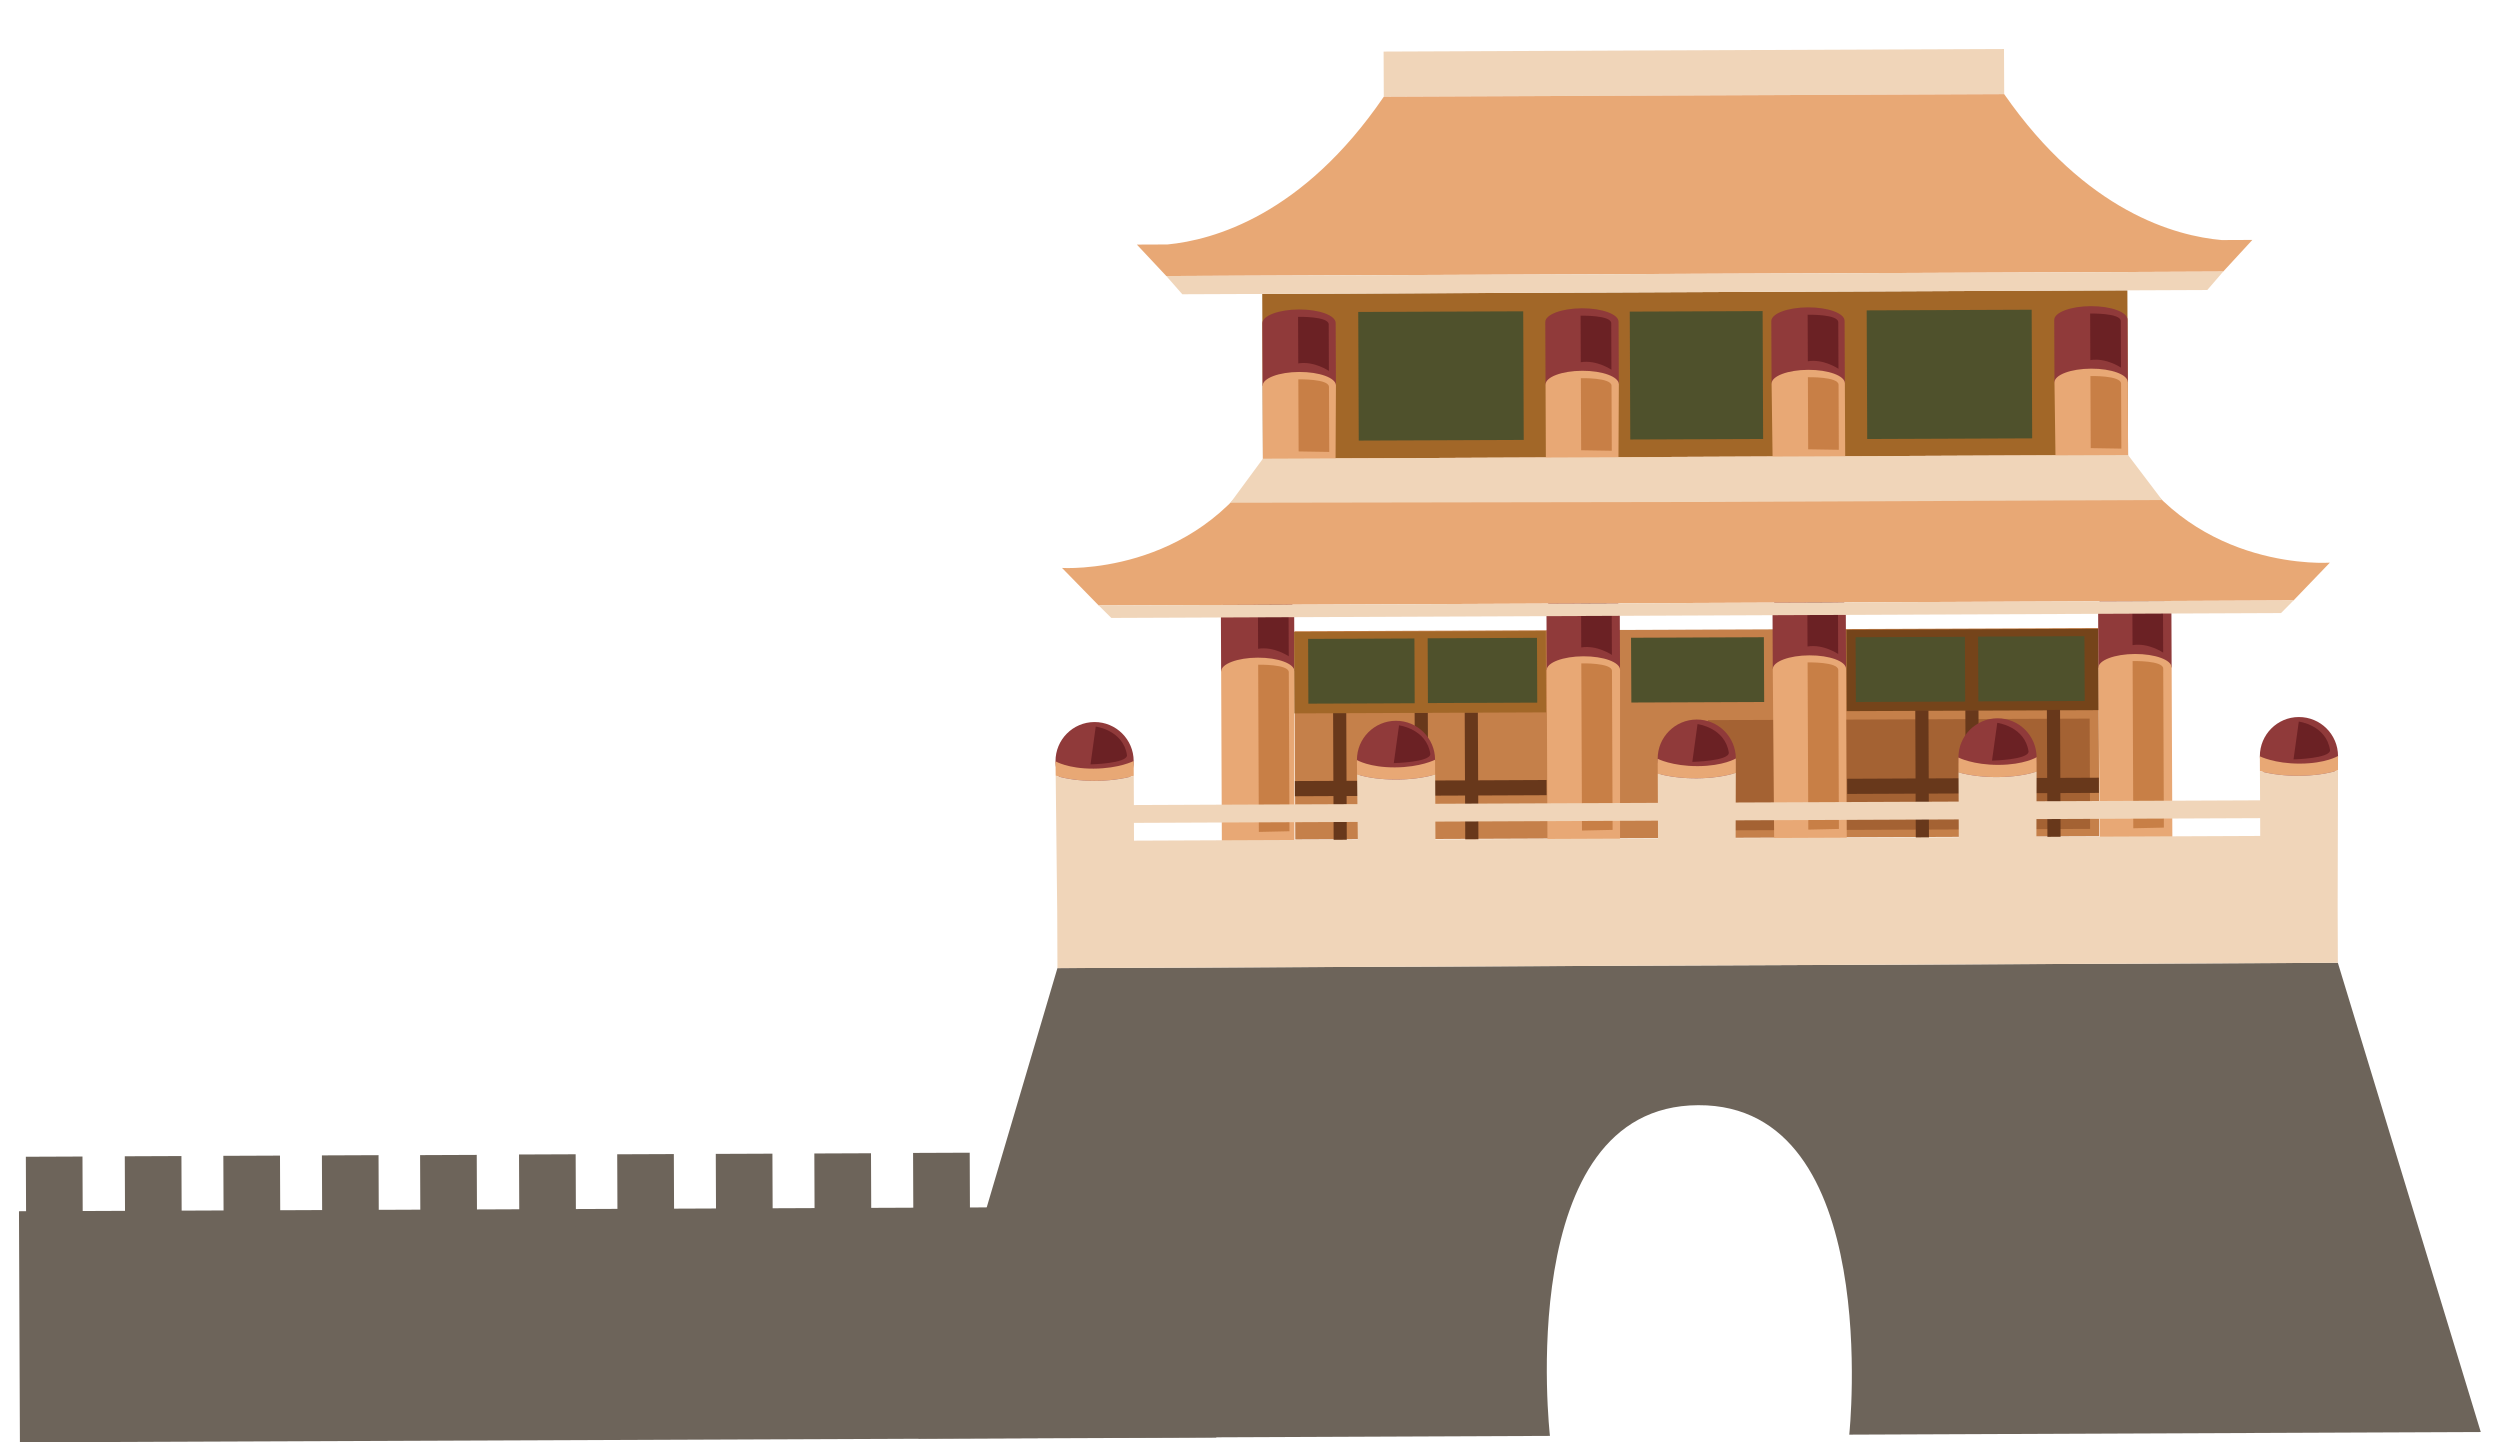 <?xml version="1.0" encoding="utf-8"?>
<!-- Generator: Adobe Illustrator 16.0.0, SVG Export Plug-In . SVG Version: 6.00 Build 0)  -->
<!DOCTYPE svg PUBLIC "-//W3C//DTD SVG 1.1//EN" "http://www.w3.org/Graphics/SVG/1.1/DTD/svg11.dtd">
<svg version="1.1" id="Layer_1" xmlns="http://www.w3.org/2000/svg" xmlns:xlink="http://www.w3.org/1999/xlink" x="0px" y="0px"
	 width="260px" height="150px" viewBox="11 6 260 150" enable-background="new 11 6 260 150" xml:space="preserve">
<g>
	<g>
		<g>
			
				<rect x="145.65" y="71.518" transform="matrix(-1 0.004 -0.004 -1 375.258 163.912)" fill="#C5804A" width="83.614" height="21.663"/>
			
				<rect x="188.631" y="80.835" transform="matrix(-1 0.004 -0.004 -1 417.325 172.286)" fill="#A46233" width="39.709" height="11.472"/>
			<path fill="#903A3A" d="M141.776,67.897c-2.107,0.008-3.809,0.65-3.805,1.433l0.027,6.499l7.623-0.031l-0.028-6.5
				C145.588,68.516,143.882,67.888,141.776,67.897z"/>
			<path fill="#E8A875" d="M145.621,75.798c-0.006-0.781-1.713-1.412-3.818-1.402c-2.105,0.009-3.809,0.652-3.804,1.434
				l0.103,24.894l7.52-0.029C145.621,100.692,145.621,75.909,145.621,75.798z"/>
			<path fill="#903A3A" d="M175.64,67.755c-2.104,0.01-3.81,0.65-3.808,1.434l0.027,6.5l7.625-0.033l-0.029-6.498
				C179.455,68.374,177.746,67.747,175.64,67.755z"/>
			<path fill="#E8A875" d="M179.485,75.655c-0.004-0.78-1.715-1.409-3.819-1.4c-2.104,0.009-3.81,0.652-3.806,1.434l0.105,24.893
				l7.52-0.03C179.485,100.55,179.485,75.767,179.485,75.655z"/>
			<polygon fill="#4F512C" points="194.474,79.007 180.66,79.063 180.627,72.326 194.443,72.27 			"/>
			
				<rect x="145.697" y="88.789" transform="matrix(-1 0.004 -0.004 -1 304.277 188.818)" fill="none" width="12.484" height="11.883"/>
			
				<rect x="159.387" y="88.732" transform="matrix(-1 0.004 -0.004 -1 331.656 188.645)" fill="none" width="12.484" height="11.881"/>
			<polygon fill="#68381B" points="164.728,87.152 164.697,80.079 163.33,80.085 163.358,87.158 159.521,87.171 159.492,80.101 
				158.121,80.108 158.151,87.177 151.039,87.206 151.011,80.136 149.642,80.142 149.67,87.212 145.668,87.229 145.672,88.81 
				149.679,88.792 149.729,100.675 151.097,100.669 151.047,88.786 158.158,88.759 158.205,100.64 159.576,100.634 159.526,88.751 
				163.367,88.736 163.416,100.617 164.787,100.613 164.735,88.731 171.845,88.701 171.838,87.119 			"/>
			<path fill="#903A3A" d="M128.902,85.144c0.008,2.244-1.805,4.072-4.046,4.08c-2.246,0.01-4.073-1.803-4.083-4.049
				c-0.01-2.243,1.801-4.073,4.047-4.083C127.065,81.083,128.894,82.898,128.902,85.144z"/>
			<path fill="#E8A875" d="M128.909,86.685l-0.006-1.541c0,0-1.5,0.783-4.173,0.795c-2.672,0.013-3.956-0.764-3.956-0.764
				l0.017,1.496C123.046,87.38,126.475,87.384,128.909,86.685z"/>
			<path fill="#903A3A" d="M160.248,85.011c0.011,2.246-1.801,4.074-4.047,4.084s-4.072-1.805-4.08-4.051
				c-0.012-2.243,1.801-4.073,4.047-4.083C158.412,80.952,160.24,82.768,160.248,85.011z"/>
			<path fill="#E8A875" d="M160.254,86.552l-0.006-1.541c0,0-1.5,0.787-4.172,0.797c-2.674,0.013-3.955-0.764-3.955-0.764
				l0.014,1.496C154.397,87.247,157.822,87.251,160.254,86.552z"/>
			<path fill="none" d="M191.527,84.88c0.012,2.246-1.801,4.074-4.049,4.082c-2.24,0.012-4.07-1.803-4.08-4.047
				c-0.009-2.245,1.805-4.075,4.049-4.084C189.692,80.821,191.521,82.639,191.527,84.88z"/>
			<path fill="none" d="M191.535,86.423l-0.008-1.543c0,0-1.496,0.787-4.169,0.797c-2.675,0.012-3.96-0.762-3.96-0.762l0.018,1.496
				C185.675,87.119,189.104,87.122,191.535,86.423z"/>
			<path fill="none" d="M183.416,86.411l0.158,14.121l8.02-0.033l-0.059-14.076C189.104,87.122,185.675,87.119,183.416,86.411z"/>
			<path fill="#903A3A" d="M233.011,67.516c2.103-0.008,3.812,0.619,3.813,1.4l0.026,6.501l-7.621,0.031l-0.026-6.5
				C229.199,68.167,230.906,67.524,233.011,67.516z"/>
			<path fill="#E8A875" d="M229.23,75.449c-0.003-0.782,1.7-1.426,3.807-1.435c2.104-0.008,3.813,0.621,3.814,1.403l0.104,24.893
				l-7.52,0.031C229.437,100.341,229.23,75.559,229.23,75.449z"/>
			<path fill="#903A3A" d="M199.146,67.657c2.104-0.008,3.813,0.62,3.815,1.4l0.029,6.501l-7.623,0.032l-0.027-6.5
				C195.338,68.308,197.039,67.667,199.146,67.657z"/>
			<path fill="#E8A875" d="M195.369,75.591c-0.004-0.783,1.698-1.426,3.805-1.434c2.104-0.01,3.813,0.62,3.816,1.401l0.104,24.892
				l-7.522,0.033C195.572,100.483,195.369,75.701,195.369,75.591z"/>
			
				<rect x="203.058" y="71.397" transform="matrix(1 -0.004 0.004 1 -0.317 0.912)" fill="#75441A" width="26.172" height="8.463"/>
			
				<rect x="216.742" y="72.16" transform="matrix(1 -0.004 0.004 1 -0.308 0.913)" fill="#4F512C" width="11.058" height="6.738"/>
			
				<rect x="204.008" y="72.205" transform="matrix(1 -0.004 0.004 1 -0.316 0.883)" fill="#4F512C" width="11.371" height="6.736"/>
			
				<rect x="216.818" y="88.491" transform="matrix(1 -0.004 0.004 1 -0.411 0.978)" fill="none" width="12.488" height="11.881"/>
			
				<rect x="203.137" y="88.539" transform="matrix(1 -0.004 0.004 1 -0.397 0.885)" fill="none" width="12.485" height="11.882"/>
			<polygon fill="#68381B" points="225.275,86.897 225.246,79.827 223.875,79.833 223.906,86.904 216.793,86.933 216.764,79.862 
				215.396,79.868 215.425,86.938 211.588,86.953 211.559,79.884 210.188,79.89 210.218,86.96 203.106,86.992 203.115,88.57 
				210.222,88.54 210.271,100.423 211.643,100.415 211.593,88.535 215.432,88.519 215.481,100.402 216.848,100.396 216.801,88.513 
				223.912,88.483 223.961,100.365 225.33,100.358 225.281,88.478 229.285,88.46 229.281,86.88 			"/>
			<path fill="#903A3A" d="M246.025,84.654c0.012,2.245,1.838,4.06,4.082,4.049c2.245-0.011,4.059-1.838,4.049-4.082
				c-0.01-2.245-1.837-4.059-4.084-4.05C247.83,80.579,246.019,82.41,246.025,84.654z"/>
			<path fill="#E8A875" d="M246.033,86.195l-0.008-1.541c0,0,1.506,0.772,4.18,0.762s3.951-0.795,3.951-0.795l-0.006,1.494
				C251.898,86.841,248.473,86.874,246.033,86.195z"/>
			<circle fill="#903A3A" cx="218.742" cy="84.768" r="4.064"/>
			<path fill="#E8A875" d="M214.685,86.326l-0.006-1.541c0,0,1.505,0.772,4.178,0.763c2.675-0.013,3.949-0.796,3.949-0.796
				l-0.001,1.496C220.552,86.974,217.123,87.005,214.685,86.326z"/>
			<path fill="#903A3A" d="M183.398,84.915c0.01,2.244,1.84,4.059,4.08,4.047c2.248-0.008,4.061-1.836,4.049-4.082
				c-0.006-2.243-1.835-4.059-4.08-4.049C185.203,80.841,183.39,82.672,183.398,84.915z"/>
			<path fill="#E8A875" d="M183.406,86.454l-0.008-1.539c0,0,1.506,0.773,4.182,0.762c2.672-0.012,3.947-0.797,3.947-0.797
				l-0.004,1.496C189.271,87.103,185.845,87.136,183.406,86.454z"/>
			<path fill="#6D645A" d="M269,154.931l-14.864-48.801l-66.584,0.277l-66.58,0.277l-14.459,48.924l65.68-0.275
				c0,0-3.917-34.313,15.421-34.393s15.709,34.264,15.709,34.264L269,154.931z"/>
			
				<rect x="145.617" y="71.644" transform="matrix(1 -0.004 0.004 1 -0.317 0.667)" fill="#A26728" width="26.173" height="8.464"/>
			
				<rect x="147.051" y="72.44" transform="matrix(-1 0.004 -0.004 -1 305.468 150.989)" fill="#4F512C" width="11.057" height="6.736"/>
			
				<rect x="159.475" y="72.393" transform="matrix(-1 0.004 -0.004 -1 330.637 150.829)" fill="#4F512C" width="11.369" height="6.738"/>
			
				<rect x="216.102" y="87.835" transform="matrix(-1 0.004 -0.004 -1 438.201 183.454)" fill="#D7A880" width="5.615" height="8.698"/>
			<path fill="#C87F46" d="M141.85,75.131l0.07,17.389l3.185-0.071c0,0-0.065-15.671-0.069-16.536
				C145.031,75.052,141.85,75.131,141.85,75.131z"/>
			<path fill="#6B2124" d="M141.822,68.632c0,0,0.012,3.184,0.021,4.842c1.655-0.271,3.187,0.782,3.187,0.782
				s-0.017-3.979-0.021-4.839C145.004,68.552,141.822,68.632,141.822,68.632z"/>
			<path fill="#C87F46" d="M175.455,74.991l0.071,17.387l3.185-0.07c0,0-0.064-15.669-0.066-16.535
				C178.64,74.911,175.455,74.991,175.455,74.991z"/>
			<path fill="#6B2124" d="M175.429,68.49c0,0,0.012,3.185,0.021,4.843c1.657-0.272,3.188,0.782,3.188,0.782
				s-0.016-3.979-0.021-4.839C178.611,68.411,175.429,68.49,175.429,68.49z"/>
			<path fill="#C87F46" d="M198.99,74.892l0.073,17.39l3.183-0.072c0,0-0.063-15.67-0.067-16.534
				C202.175,74.812,198.99,74.892,198.99,74.892z"/>
			<path fill="#6B2124" d="M198.961,68.393c0,0,0.015,3.184,0.021,4.842c1.657-0.271,3.188,0.781,3.188,0.781
				s-0.016-3.979-0.021-4.84C202.146,68.313,198.961,68.393,198.961,68.393z"/>
			<path fill="#C87F46" d="M232.791,74.751l0.072,17.389l3.18-0.069c0,0-0.063-15.67-0.067-16.536
				C235.972,74.672,232.791,74.751,232.791,74.751z"/>
			<path fill="#6B2124" d="M232.762,68.251c0,0,0.015,3.186,0.021,4.844c1.653-0.271,3.187,0.78,3.187,0.78
				s-0.017-3.978-0.021-4.839C235.945,68.172,232.762,68.251,232.762,68.251z"/>
			<path fill="#F0D5B9" d="M246.033,86.195l0.014,3.038l-23.249,0.099l0.008-3.084c-2.253,0.728-5.681,0.759-8.12,0.078l0.014,3.039
				l-23.185,0.096l0.01-3.084c-2.252,0.728-5.679,0.761-8.118,0.078l0.014,3.041l-23.149,0.097l-0.014-3.039
				c-2.435,0.698-5.857,0.694-8.12-0.013l0.033,3.086l-23.247,0.097l-0.013-3.037c-2.435,0.699-5.862,0.695-8.119-0.014
				l0.158,14.122l0.024,5.892l133.164-0.555l-0.021-5.892l0.037-14.125C251.898,86.841,248.473,86.874,246.033,86.195z
				 M128.936,93.427l-0.007-1.848l23.264-0.098l0.019,1.848L128.936,93.427z M160.276,91.447l23.15-0.097l0.007,1.851l-23.148,0.097
				L160.276,91.447z M214.713,93.07l-23.207,0.096l0.004-1.851l23.195-0.096L214.713,93.07z M246.061,92.938l-23.275,0.099
				l0.004-1.851l23.266-0.098L246.061,92.938z"/>
			<path fill="#6B2124" d="M124.957,81.563l-0.544,3.933c0,0,3.8-0.08,3.795-0.951C127.825,81.93,124.957,81.563,124.957,81.563z"/>
			<path fill="#6B2124" d="M156.5,81.433l-0.547,3.931c0,0,3.806-0.08,3.801-0.951C159.369,81.797,156.5,81.433,156.5,81.433z"/>
			<path fill="#6B2124" d="M187.543,81.305L187,85.236c0,0,3.803-0.08,3.799-0.951C190.414,81.667,187.543,81.305,187.543,81.305z"
				/>
			<path fill="#6B2124" d="M218.716,81.174l-0.548,3.93c0,0,3.806-0.077,3.802-0.952C221.584,81.537,218.716,81.174,218.716,81.174z
				"/>
			<path fill="#6B2124" d="M250.074,81.043l-0.547,3.933c0,0,3.805-0.082,3.799-0.953C252.939,81.407,250.074,81.043,250.074,81.043
				z"/>
			<polygon fill="#A26728" points="187.261,36.382 142.271,36.569 142.344,53.702 187.332,53.514 232.32,53.325 232.248,36.193 			
				"/>
			<path fill="#E8A875" d="M232.132,53.327l-44.8,0.187l-44.801,0.187c-7.307,12.258-21.081,11.365-21.081,11.365l3.812,3.901
				l62.131-0.259l62.131-0.26l3.783-3.932C253.31,64.516,239.541,65.525,232.132,53.327z"/>
			<path fill="#903A3A" d="M146.093,38.183c-2.107,0.009-3.81,0.653-3.808,1.435l0.028,6.497l7.623-0.031l-0.026-6.499
				C149.906,38.804,148.197,38.175,146.093,38.183z"/>
			<path fill="#E8A875" d="M149.937,46.084c-0.004-0.782-1.711-1.409-3.817-1.4c-2.107,0.008-3.81,0.651-3.805,1.432l0.044,10.849
				l7.523-0.031C149.881,56.932,149.937,46.194,149.937,46.084z"/>
			<path fill="#903A3A" d="M175.516,38.061c-2.105,0.008-3.811,0.651-3.807,1.433l0.027,6.499l7.623-0.033l-0.027-6.497
				C179.33,38.681,177.621,38.053,175.516,38.061z"/>
			<path fill="#E8A875" d="M179.36,45.96c-0.004-0.78-1.713-1.408-3.817-1.399c-2.104,0.009-3.81,0.649-3.805,1.433l0.045,10.847
				l7.521-0.032C179.303,56.807,179.36,46.071,179.36,45.96z"/>
			
				<rect x="152.275" y="38.439" transform="matrix(-1 0.004 -0.004 -1 321.897 89.582)" fill="#4F512C" width="17.159" height="13.377"/>
			
				<rect x="180.514" y="38.419" transform="matrix(-1 0.004 -0.004 -1 375.034 89.351)" fill="#4F512C" width="13.818" height="13.301"/>
			<polygon fill="#F0D5B9" points="187.154,11.228 154.894,11.364 154.914,16.059 187.177,15.925 219.437,15.791 219.416,11.095 			
				"/>
			<path fill="#E8A875" d="M242.058,30.966c-4.767-0.417-14.108-2.926-22.621-15.175l-32.26,0.134l-32.263,0.135
				c-8.41,12.318-17.732,14.908-22.496,15.364l-3.185,0.013l3.062,3.27l54.955-0.23l54.959-0.229l3.035-3.295L242.058,30.966z"/>
			<polygon fill="#F0D5B9" points="187.252,34.475 132.297,34.706 133.96,36.603 187.261,36.382 240.562,36.158 242.211,34.247 			
				"/>
			<path fill="#903A3A" d="M228.445,37.84c2.104-0.009,3.815,0.62,3.817,1.401l0.028,6.499l-7.625,0.03l-0.026-6.498
				C224.637,38.492,226.338,37.849,228.445,37.84z"/>
			<path fill="#E8A875" d="M224.666,45.77c-0.002-0.781,1.701-1.422,3.805-1.431c2.107-0.009,3.814,0.618,3.82,1.4l0.043,10.848
				l-7.521,0.031C224.814,56.619,224.668,45.883,224.666,45.77z"/>
			<path fill="#903A3A" d="M199.023,37.964c2.104-0.009,3.811,0.62,3.814,1.4l0.025,6.499l-7.619,0.03l-0.028-6.497
				C195.215,38.615,196.914,37.972,199.023,37.964z"/>
			<path fill="#E8A875" d="M195.246,45.893c-0.004-0.78,1.696-1.422,3.804-1.431c2.104-0.009,3.813,0.619,3.815,1.4l0.049,10.847
				l-7.524,0.032C195.389,56.742,195.244,46.007,195.246,45.893z"/>
			<polygon fill="#F0D5B9" points="187.396,68.708 125.265,68.967 126.578,70.266 187.399,70.013 248.227,69.759 249.526,68.448 			
				"/>
			
				<rect x="205.164" y="38.224" transform="matrix(1 -0.004 0.004 1 -0.182 0.876)" fill="#4F512C" width="17.158" height="13.379"/>
			<polygon fill="#F0D5B9" points="187.332,53.514 142.344,53.702 138.968,58.288 187.351,58.207 235.863,58.005 232.32,53.325 			
				"/>
			<g>
				<line fill="none" x1="182.485" y1="15.944" x2="180.972" y2="34.067"/>
				<line fill="none" x1="169.47" y1="15.999" x2="156.422" y2="34.605"/>
				<line fill="none" x1="174.758" y1="15.977" x2="165.524" y2="34.567"/>
				<line fill="none" x1="178.675" y1="15.96" x2="173.883" y2="34.532"/>
				<line fill="none" x1="164.705" y1="16.018" x2="146.688" y2="34.645"/>
				<path fill="none" d="M159.099,16.042c-16.853,19.353-26.801,18.664-26.801,18.664"/>
				<line fill="none" x1="187.177" y1="15.925" x2="187.252" y2="34.475"/>
				<line fill="none" x1="191.869" y1="15.905" x2="193.531" y2="34.015"/>
				<line fill="none" x1="204.884" y1="15.85" x2="218.082" y2="34.348"/>
				<line fill="none" x1="195.681" y1="15.89" x2="200.623" y2="34.421"/>
				<line fill="none" x1="209.647" y1="15.831" x2="227.817" y2="34.307"/>
			</g>
			<g>
				<line fill="none" x1="187.351" y1="58.207" x2="187.396" y2="68.708"/>
				<path fill="none" d="M143.613,58.28c-7.569,7.632-18.349,10.687-18.349,10.687"/>
				<line fill="none" x1="158.343" y1="58.256" x2="146.757" y2="68.878"/>
				<line fill="none" x1="176.983" y1="58.224" x2="173.274" y2="68.765"/>
				<line fill="none" x1="182.238" y1="58.219" x2="180.406" y2="68.737"/>
				<line fill="none" x1="151.093" y1="58.266" x2="136.751" y2="68.917"/>
				<line fill="none" x1="164.849" y1="58.245" x2="155.888" y2="68.839"/>
				<line fill="none" x1="171.103" y1="58.227" x2="164.894" y2="68.802"/>
				<line fill="none" x1="216.357" y1="58.015" x2="228.035" y2="68.538"/>
				<line fill="none" x1="197.72" y1="58.138" x2="201.517" y2="68.649"/>
				<line fill="none" x1="192.371" y1="58.187" x2="194.912" y2="68.241"/>
				<line fill="none" x1="203.599" y1="58.093" x2="209.898" y2="68.614"/>
				<path fill="none" d="M231.09,57.915c7.632,7.569,18.437,10.533,18.437,10.533"/>
				<line fill="none" x1="223.613" y1="57.964" x2="238.041" y2="68.496"/>
			</g>
			<path fill="#C87F46" d="M228.404,45.11l0.031,7.494l3.186,0.053c0,0-0.025-5.902-0.028-6.763
				C231.588,45.03,228.404,45.11,228.404,45.11z"/>
			<path fill="#6B2124" d="M228.375,38.609c0,0,0.015,3.188,0.021,4.842c1.658-0.269,3.188,0.784,3.188,0.784
				s-0.019-3.981-0.021-4.842C231.56,38.532,228.375,38.609,228.375,38.609z"/>
			<path fill="#C87F46" d="M199.021,45.232l0.029,7.495l3.187,0.053c0,0-0.025-5.902-0.027-6.764
				C202.203,45.153,199.021,45.232,199.021,45.232z"/>
			<path fill="#6B2124" d="M198.994,38.733c0,0,0.013,3.186,0.02,4.84c1.658-0.269,3.188,0.785,3.188,0.785s-0.018-3.98-0.021-4.842
				S198.994,38.733,198.994,38.733z"/>
			<path fill="#C87F46" d="M175.41,45.331l0.03,7.494l3.185,0.053c0,0-0.027-5.902-0.027-6.763
				C178.591,45.251,175.41,45.331,175.41,45.331z"/>
			<path fill="#6B2124" d="M175.382,38.831c0,0,0.012,3.186,0.018,4.841c1.658-0.269,3.188,0.783,3.188,0.783
				s-0.016-3.979-0.018-4.84C178.565,38.753,175.382,38.831,175.382,38.831z"/>
			<path fill="#C87F46" d="M146.026,45.453l0.031,7.495l3.185,0.053c0,0-0.024-5.902-0.029-6.764
				C149.207,45.374,146.026,45.453,146.026,45.453z"/>
			<path fill="#6B2124" d="M145.998,38.952c0,0,0.015,3.188,0.021,4.843c1.656-0.271,3.186,0.784,3.186,0.784
				s-0.017-3.981-0.019-4.842C149.183,38.874,145.998,38.952,145.998,38.952z"/>
		</g>
	</g>
	<g>
		
			<rect x="13.05" y="131.704" transform="matrix(1 -0.004 0.004 1 -0.603 0.317)" fill="#6D645A" width="124.424" height="24.034"/>
		<g>
			
				<rect x="13.707" y="126.291" transform="matrix(-1 0.004 -0.004 -1 33.82 260.058)" fill="#6D645A" width="5.89" height="7.543"/>
			
				<rect x="23.953" y="126.25" transform="matrix(-1 0.004 -0.004 -1 54.357 259.924)" fill="#6D645A" width="5.891" height="7.541"/>
			
				<rect x="34.203" y="126.207" transform="matrix(-1 0.004 -0.004 -1 74.857 259.794)" fill="#6D645A" width="5.892" height="7.541"/>
			
				<rect x="44.454" y="126.164" transform="matrix(-1 0.004 -0.004 -1 95.357 259.664)" fill="#6D645A" width="5.89" height="7.541"/>
			
				<rect x="54.708" y="126.12" transform="matrix(-1 0.004 -0.004 -1 115.824 259.551)" fill="#6D645A" width="5.892" height="7.541"/>
			
				<rect x="64.955" y="126.078" transform="matrix(-1 0.004 -0.004 -1 136.358 259.403)" fill="#6D645A" width="5.89" height="7.541"/>
			
				<rect x="75.209" y="126.034" transform="matrix(-1 0.004 -0.004 -1 156.823 259.297)" fill="#6D645A" width="5.89" height="7.541"/>
			
				<rect x="85.459" y="125.991" transform="matrix(-1 0.004 -0.004 -1 177.325 259.171)" fill="#6D645A" width="5.891" height="7.541"/>
			
				<rect x="95.709" y="125.948" transform="matrix(-1 0.004 -0.004 -1 197.827 259.044)" fill="#6D645A" width="5.893" height="7.541"/>
			
				<rect x="105.956" y="125.91" transform="matrix(-1 0.004 -0.004 -1 218.34 258.905)" fill="#6D645A" width="5.891" height="7.538"/>
			
				<rect x="116.206" y="125.867" transform="matrix(-1 0.004 -0.004 -1 238.86 258.761)" fill="#6D645A" width="5.89" height="7.541"/>
		</g>
	</g>
</g>
</svg>
